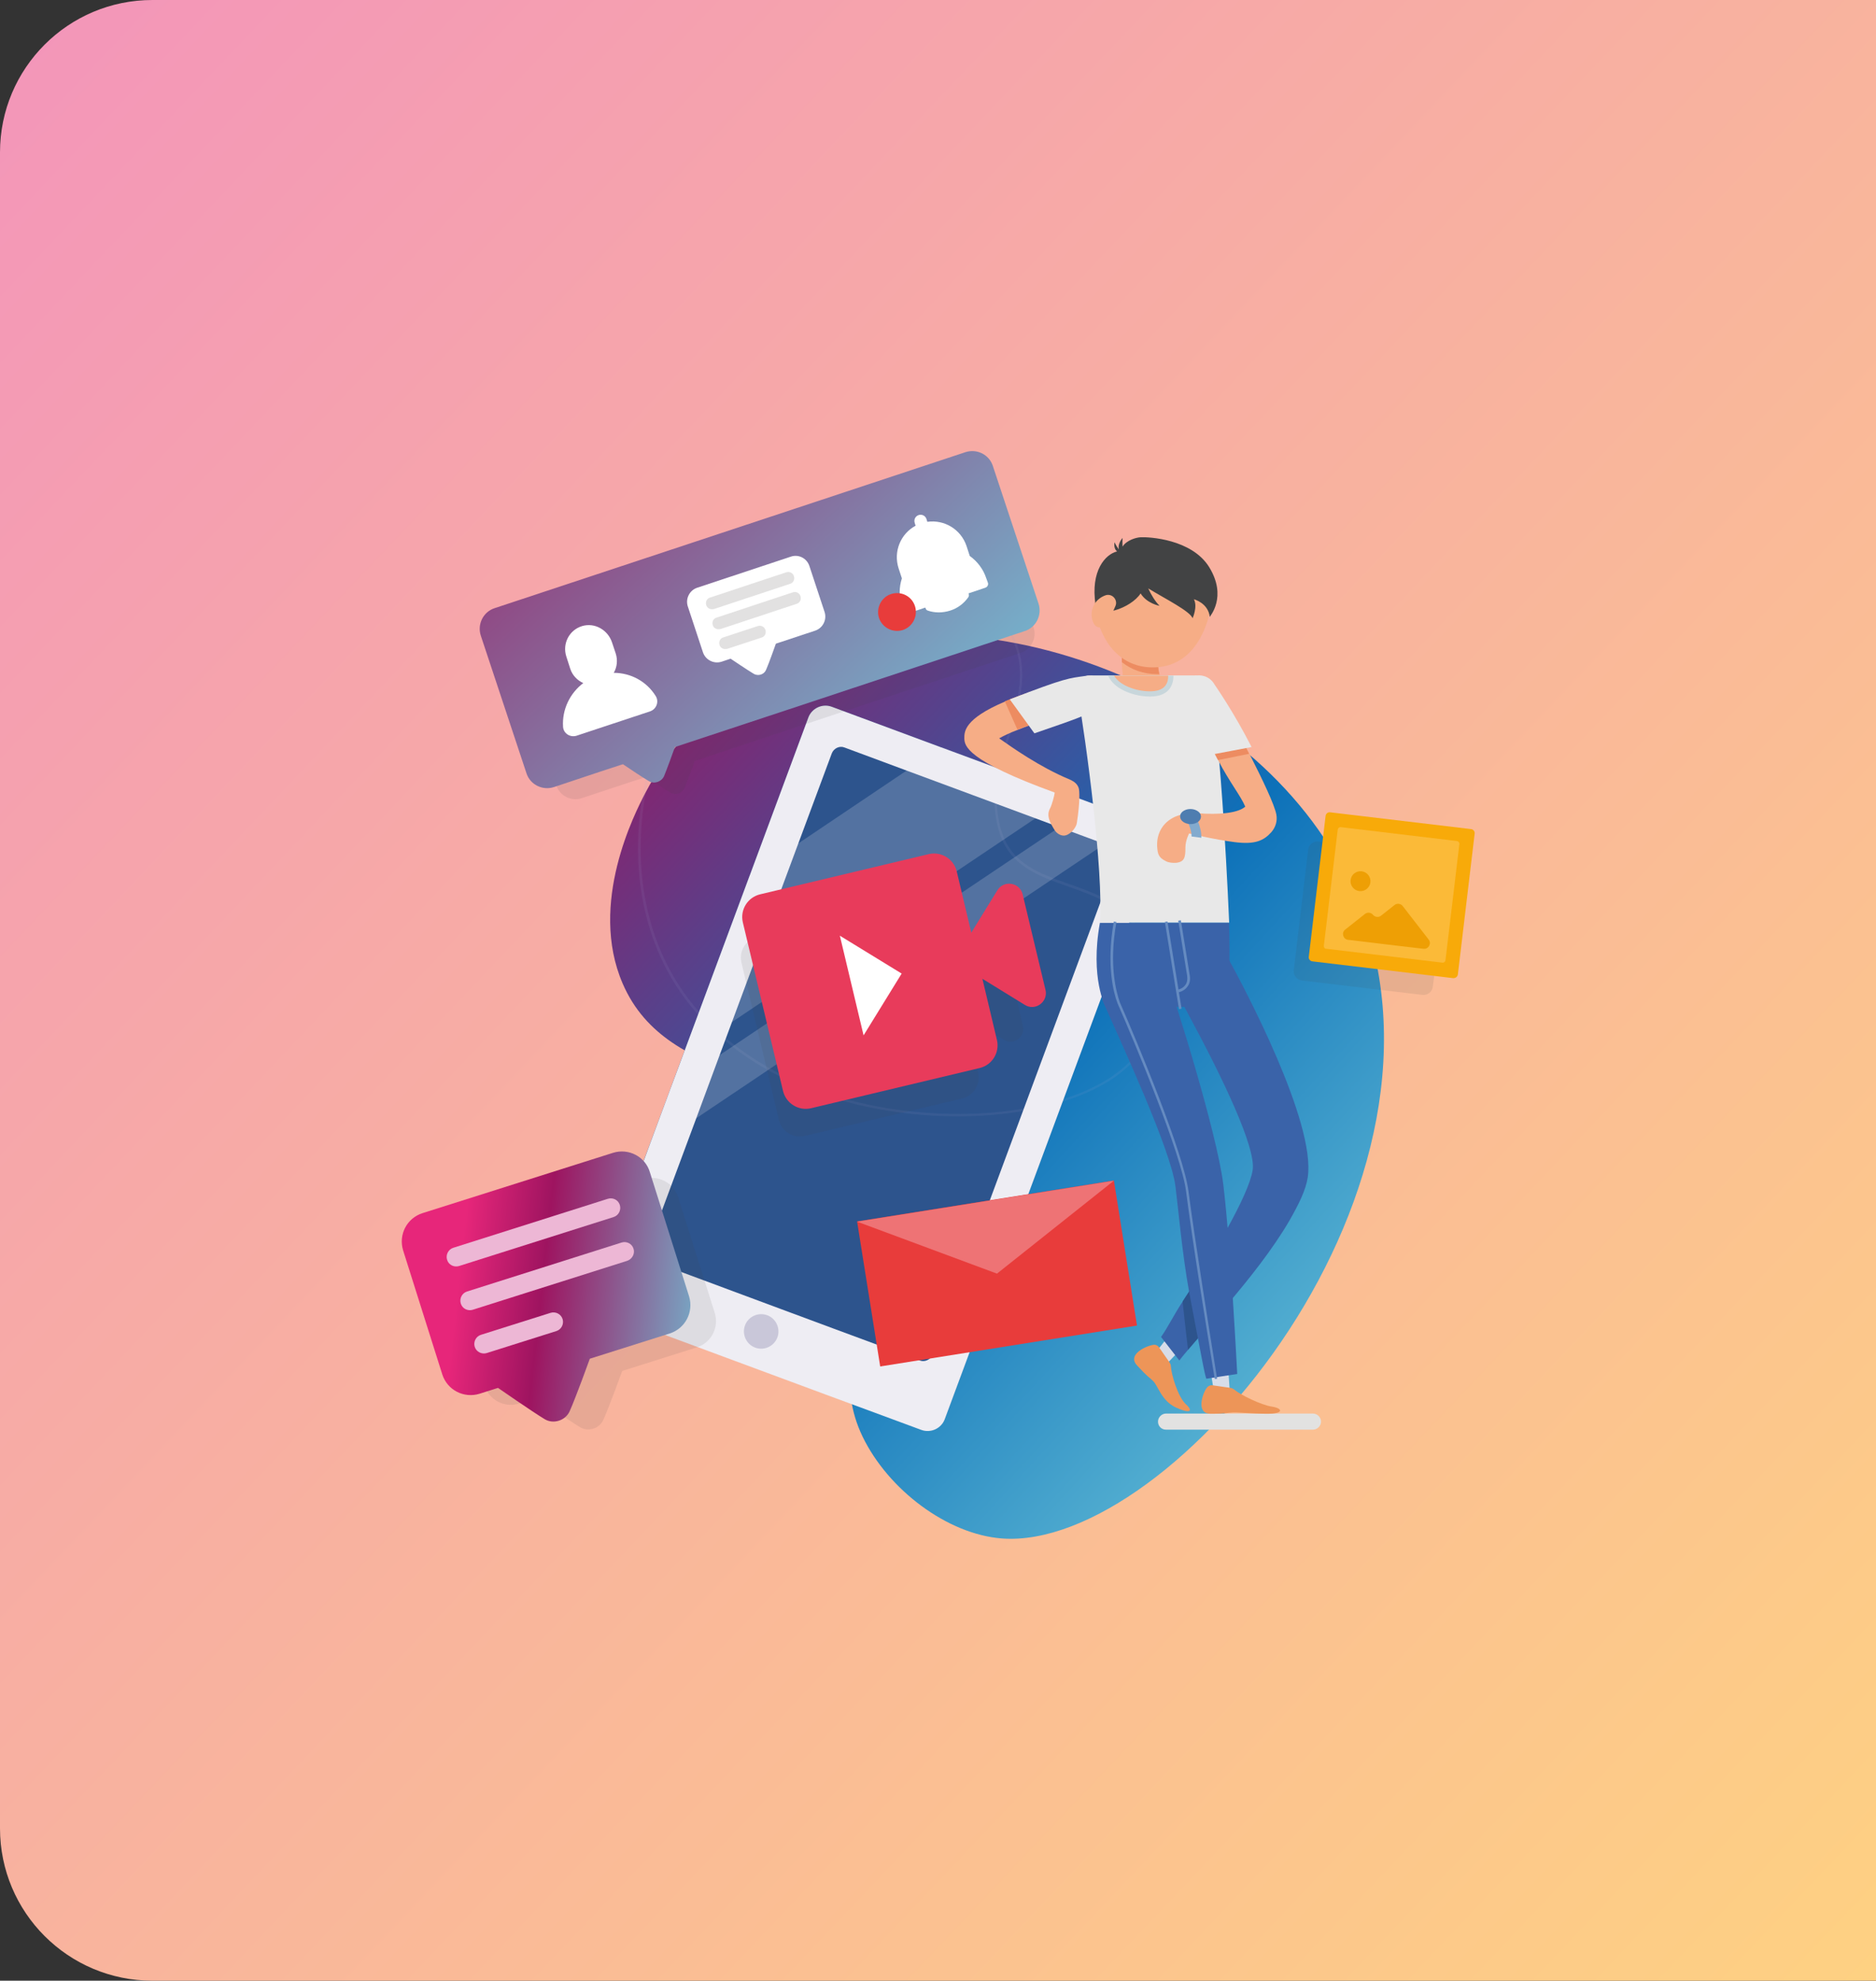 <svg width="197" height="208" viewBox="0 0 197 208" fill="none" xmlns="http://www.w3.org/2000/svg">
<rect x="0" y="0" width="197" height="208" fill="#333333" stroke="none"/>
<path d="M0 16C0 7.163 7.163 0 16 0H197V208H16C7.163 208 0 200.837 0 192V16Z" fill="url(#paint0_linear)"/>
<path d="M83.806 69.149C81.521 70.109 72.678 73.788 67.742 83.317C66.691 85.35 61.755 94.88 65.388 103.289C70.21 114.44 84.88 111.721 91.622 122.21C97.403 131.236 85.406 140.103 90.571 150.843C93.267 156.442 99.483 161.126 105.218 161.56C123.157 162.909 155.378 124.267 142.284 93.943C132.732 71.914 102.293 61.448 83.806 69.149Z" fill="url(#paint1_linear)"/>
<path d="M120.369 86.47L87.348 74.222C86.343 73.856 85.246 74.359 84.88 75.364L62.577 135.395C62.212 136.401 62.714 137.498 63.72 137.863L96.74 150.112C97.746 150.477 98.843 149.975 99.208 148.969L121.511 88.915C121.877 87.933 121.374 86.836 120.369 86.47Z" fill="#2D548D"/>
<path opacity="0.09" d="M100.579 117.228C99.757 117.228 98.911 117.206 98.043 117.16C85.223 116.451 74.757 110.739 70.05 101.895C62.532 87.773 69.913 68.097 81.224 61.905C86.937 58.751 91.896 58.843 95.049 59.483C100.442 60.556 104.419 63.047 106.247 66.475C108.212 70.154 107.161 73.605 106.041 77.238C105.036 80.506 104.007 83.865 105.241 87.499C106.338 90.743 109.195 91.749 112.234 92.823C115.319 93.92 118.518 95.04 120.232 98.582C122.037 102.329 121.809 107.448 119.729 110.533C116.896 114.646 109.4 117.228 100.579 117.228ZM91.485 59.391C88.674 59.391 85.177 60.031 81.361 62.133C70.164 68.28 62.852 87.796 70.301 101.781C74.963 110.556 85.36 116.2 98.089 116.908C107.869 117.457 116.484 114.829 119.523 110.396C121.557 107.402 121.786 102.375 120.003 98.719C118.335 95.268 115.204 94.171 112.165 93.097C109.08 92 106.155 90.972 105.013 87.613C103.756 83.888 104.807 80.483 105.812 77.17C106.909 73.582 107.961 70.177 106.041 66.589C104.259 63.23 100.328 60.785 95.027 59.734C93.998 59.528 92.81 59.391 91.485 59.391Z" fill="#AAAAD5"/>
<path opacity="0.2" d="M112.371 83.499L108.715 85.945L76.791 107.379L71.741 110.784L78.688 92.023L83.761 88.618L95.209 80.917L98.866 78.472L112.371 83.499Z" fill="#EEEDF3"/>
<path opacity="0.2" d="M119.638 86.196L115.981 88.641L73.043 117.48L67.97 120.862L70.438 114.258L75.489 110.876V110.853L111.228 86.881L114.885 84.413L119.638 86.196Z" fill="#EEEDF3"/>
<path d="M120.369 86.47L119.638 86.196L114.885 84.436L112.371 83.499L98.866 78.495L87.348 74.222C86.366 73.856 85.246 74.359 84.88 75.364L78.688 92.046L71.718 110.807L70.415 114.303L67.97 120.907L62.577 135.441C62.509 135.624 62.486 135.807 62.463 135.989C62.395 136.812 62.897 137.612 63.72 137.909L69.844 140.194L74.46 141.908L86.663 146.433L91.119 148.078L96.74 150.157C97.723 150.523 98.843 150.02 99.208 149.038L121.1 90.081L121.511 88.984C121.877 87.933 121.374 86.836 120.369 86.47ZM117.238 90.195L116.781 91.452L97.929 142.251C97.723 142.776 97.129 143.073 96.58 142.868L92.444 141.337L87.44 139.486L77.111 135.647L72.381 133.887L68.61 132.493C68.199 132.333 67.947 131.968 67.947 131.556C67.947 131.419 67.947 131.282 68.016 131.145L73.089 117.503L75.534 110.898L76.837 107.402L83.806 88.641L87.348 79.112C87.554 78.586 88.148 78.289 88.674 78.495L95.255 80.94L108.76 85.945L111.274 86.881L116.027 88.641L116.644 88.87C117.17 89.075 117.444 89.669 117.238 90.195Z" fill="#EEEDF3"/>
<path d="M79.305 141.52C78.368 141.177 77.888 140.126 78.231 139.189C78.573 138.252 79.625 137.772 80.561 138.115C81.498 138.457 81.978 139.509 81.635 140.446C81.27 141.405 80.219 141.862 79.305 141.52Z" fill="#C9C7D9"/>
<path opacity="0.1" d="M101.379 51.05L55.288 66.315C54.168 66.681 53.574 67.892 53.939 68.989L58.418 82.471C58.784 83.591 59.995 84.185 61.092 83.819L65.639 82.311L67.856 81.58C68.427 81.945 69.844 82.905 70.415 83.248C70.941 83.545 71.626 83.317 71.878 82.768C72.152 82.151 72.723 80.552 72.952 79.912L84.149 76.187L107.184 68.555C108.303 68.189 108.897 66.978 108.532 65.881L104.053 52.398C103.687 51.279 102.499 50.685 101.379 51.05Z" fill="#3F3F3F"/>
<path d="M101.379 47.485L51.928 63.87C50.74 64.258 50.1 65.561 50.489 66.749L55.288 81.214C55.676 82.403 56.979 83.042 58.167 82.654L63.034 81.031L65.411 80.254C66.005 80.666 67.536 81.671 68.153 82.037C68.701 82.357 69.456 82.106 69.73 81.511C70.004 80.849 70.644 79.112 70.872 78.449L82.892 74.473L107.618 66.269C108.806 65.881 109.446 64.578 109.057 63.39L104.258 48.925C103.87 47.737 102.59 47.097 101.379 47.485Z" fill="url(#paint2_linear)"/>
<path d="M64.451 70.657C64.794 70.063 64.885 69.331 64.657 68.623L64.268 67.458C63.834 66.155 62.463 65.355 61.138 65.744C59.767 66.155 59.035 67.595 59.469 68.943L59.881 70.223C60.109 70.931 60.635 71.457 61.252 71.731C59.835 72.805 59.012 74.519 59.127 76.324C59.172 77.032 59.881 77.467 60.543 77.261L68.267 74.702C68.93 74.473 69.227 73.696 68.861 73.102C67.902 71.548 66.234 70.657 64.451 70.657Z" fill="white"/>
<path d="M83.052 58.454L73.203 61.722C72.403 61.996 71.969 62.864 72.221 63.664L73.82 68.509C74.094 69.309 74.963 69.743 75.763 69.492L76.722 69.172C76.722 69.172 78.55 70.406 79.168 70.771C79.624 71.022 80.242 70.84 80.447 70.337C80.744 69.674 81.475 67.595 81.475 67.595L85.612 66.224C86.411 65.95 86.846 65.081 86.594 64.281L84.995 59.437C84.72 58.614 83.852 58.18 83.052 58.454Z" fill="white"/>
<path d="M74.917 63.961C74.597 64.03 74.254 63.87 74.163 63.55C74.049 63.207 74.231 62.842 74.574 62.75L82.572 60.099C82.892 59.985 83.281 60.168 83.372 60.511C83.486 60.853 83.303 61.219 82.961 61.311L74.963 63.961C74.94 63.961 74.94 63.961 74.917 63.961Z" fill="#E2E1E1"/>
<path d="M75.603 66.064C75.283 66.132 74.94 65.972 74.849 65.652C74.734 65.31 74.917 64.944 75.26 64.853L83.258 62.202C83.578 62.088 83.966 62.27 84.058 62.613C84.172 62.956 83.989 63.322 83.646 63.413L75.648 66.064C75.648 66.041 75.625 66.064 75.603 66.064Z" fill="#E2E1E1"/>
<path d="M76.311 68.143C75.991 68.212 75.648 68.052 75.557 67.732C75.443 67.389 75.626 67.023 75.968 66.932L79.579 65.744C79.899 65.63 80.264 65.812 80.379 66.155C80.493 66.498 80.31 66.864 79.967 66.955L76.357 68.143C76.334 68.143 76.334 68.143 76.311 68.143Z" fill="#E2E1E1"/>
<path d="M103.573 60.739C103.253 59.757 102.613 58.934 101.836 58.386L101.494 57.334C100.899 55.575 99.163 54.547 97.38 54.798L97.289 54.501C97.175 54.158 96.809 53.975 96.466 54.09C96.123 54.204 95.941 54.569 96.055 54.912L96.146 55.209C94.57 56.055 93.793 57.929 94.364 59.688L94.707 60.739C94.409 61.653 94.387 62.682 94.707 63.664L94.867 64.121C94.935 64.35 95.186 64.487 95.415 64.396L97.175 63.801C97.197 63.939 97.266 64.076 97.426 64.121C98.157 64.373 98.98 64.373 99.78 64.121C100.579 63.87 101.219 63.367 101.676 62.727C101.768 62.59 101.768 62.43 101.699 62.316L103.459 61.722C103.687 61.653 103.824 61.402 103.733 61.173L103.573 60.739Z" fill="white"/>
<path d="M96.078 63.641C96.421 64.67 95.849 65.812 94.821 66.155C93.793 66.498 92.65 65.927 92.307 64.898C91.964 63.87 92.536 62.727 93.564 62.385C94.615 62.042 95.735 62.59 96.078 63.641Z" fill="#E83C3B"/>
<path opacity="0.1" d="M151.104 89.875L138.467 88.367C137.919 88.298 137.439 88.687 137.37 89.235L135.862 101.872C135.794 102.421 136.182 102.9 136.731 102.969L149.368 104.477C149.916 104.546 150.396 104.157 150.464 103.609L151.973 90.972C152.041 90.446 151.653 89.944 151.104 89.875Z" fill="#3F3F3F"/>
<path d="M152.59 102.718L137.827 100.958C137.576 100.935 137.393 100.707 137.439 100.455L139.199 85.693C139.221 85.442 139.45 85.259 139.701 85.305L154.463 87.064C154.715 87.087 154.898 87.316 154.852 87.567L153.092 102.329C153.069 102.558 152.841 102.74 152.59 102.718Z" fill="#F8AA09"/>
<path d="M139.016 99.336L140.478 87.11C140.501 86.95 140.638 86.859 140.775 86.859L153.001 88.321C153.161 88.344 153.252 88.481 153.252 88.618L151.79 100.844C151.767 101.004 151.63 101.095 151.493 101.095L139.267 99.633C139.107 99.633 139.016 99.496 139.016 99.336Z" fill="#FBBA38"/>
<path d="M146.442 95.04L145.026 96.159C144.774 96.365 144.386 96.319 144.18 96.068C143.975 95.817 143.609 95.771 143.335 95.977L141.255 97.622C140.844 97.942 141.027 98.627 141.552 98.696L141.804 98.719L146.717 99.313L149.482 99.633C150.007 99.701 150.35 99.084 150.03 98.673L147.288 95.131C147.082 94.88 146.694 94.834 146.442 95.04Z" fill="#EE9F05"/>
<path d="M143.906 92.663C143.837 93.234 143.312 93.645 142.74 93.577C142.169 93.508 141.758 92.983 141.826 92.412C141.895 91.84 142.421 91.429 142.992 91.498C143.563 91.566 143.974 92.092 143.906 92.663Z" fill="#EE9F05"/>
<path opacity="0.1" d="M71.215 125.729C70.735 124.198 69.113 123.352 67.582 123.832L48.935 129.728C47.404 130.208 46.558 131.83 47.038 133.361L50.877 145.496C51.357 147.027 52.98 147.872 54.511 147.392L56.339 146.821C56.339 146.821 59.744 149.175 60.932 149.883C61.778 150.386 62.943 150.02 63.354 149.106C63.926 147.849 65.342 143.965 65.342 143.965L73.158 141.497C74.689 141.017 75.534 139.394 75.054 137.863L71.215 125.729Z" fill="#3F3F3F"/>
<path d="M64.36 121.067L44.365 127.397C42.719 127.923 41.828 129.66 42.331 131.305L46.444 144.33C46.97 145.976 48.706 146.867 50.352 146.364L52.294 145.747C52.294 145.747 55.95 148.284 57.207 149.038C58.121 149.586 59.378 149.175 59.812 148.215C60.429 146.867 61.938 142.685 61.938 142.685L70.324 140.034C71.969 139.509 72.861 137.772 72.358 136.127L68.245 123.101C67.765 121.456 66.005 120.542 64.36 121.067Z" fill="url(#paint3_linear)"/>
<path d="M64.428 127.809L48.204 132.95C47.678 133.11 47.107 132.836 46.947 132.287C46.787 131.762 47.084 131.191 47.61 131.031L63.834 125.889C64.36 125.729 64.931 126.003 65.091 126.552C65.251 127.077 64.954 127.649 64.428 127.809Z" fill="#EDB7D5"/>
<path d="M65.868 132.402L49.643 137.543C49.118 137.703 48.546 137.429 48.386 136.881C48.227 136.355 48.524 135.784 49.049 135.624L65.274 130.482C65.799 130.322 66.371 130.597 66.531 131.145C66.691 131.648 66.394 132.219 65.868 132.402Z" fill="#EDB7D5"/>
<path d="M58.418 139.783L51.106 142.091C50.58 142.251 50.009 141.954 49.849 141.428C49.689 140.902 49.986 140.331 50.512 140.171L57.824 137.863C58.35 137.703 58.921 138 59.081 138.526C59.241 139.052 58.944 139.623 58.418 139.783Z" fill="#EDB7D5"/>
<path opacity="0.1" d="M105.241 98.376C104.967 97.21 103.413 96.959 102.773 97.987L100.214 102.123L98.774 96.114C98.477 94.902 97.266 94.148 96.055 94.445L79.533 98.376C78.322 98.673 77.568 99.884 77.865 101.095L81.796 117.617C82.093 118.828 83.304 119.582 84.515 119.285L101.037 115.355C102.248 115.057 103.002 113.846 102.705 112.635L101.265 106.625L105.401 109.185C106.429 109.824 107.709 108.888 107.412 107.722L105.241 98.376Z" fill="#3F3F3F"/>
<path d="M104.739 93.486L101.996 97.942L100.465 91.497C100.145 90.195 98.843 89.395 97.54 89.692L79.808 93.92C78.505 94.24 77.705 95.542 78.002 96.845L82.23 114.578C82.55 115.88 83.852 116.68 85.155 116.383L102.888 112.155C104.19 111.835 104.99 110.533 104.693 109.23L103.162 102.786L107.618 105.528C108.715 106.214 110.086 105.208 109.789 103.952L107.389 93.92C107.092 92.663 105.424 92.389 104.739 93.486Z" fill="#E83B5B"/>
<path d="M88.194 98.261L94.684 102.238L90.685 108.728" fill="white"/>
<path d="M116.97 123.97L90.003 128.265L92.43 143.497L119.396 139.202L116.97 123.97Z" fill="#E83C3B"/>
<path d="M104.693 133.749L116.964 123.992L89.999 128.288L104.693 133.749Z" fill="#EE7375"/>
<path d="M122.448 150.135H137.873C138.33 150.135 138.719 149.746 138.719 149.289C138.719 148.832 138.33 148.443 137.873 148.443H122.448C121.991 148.443 121.603 148.832 121.603 149.289C121.603 149.769 121.968 150.135 122.448 150.135Z" fill="#E2E2E1"/>
<path d="M127.544 146.547L126.813 142.091L128.824 141.474L129.144 146.227L127.544 146.547Z" fill="#D7DDE9"/>
<path d="M129.212 145.747C129.35 145.77 129.464 145.816 129.578 145.907C130.286 146.501 132.457 147.552 133.554 147.712C134.743 147.895 134.811 148.466 133.12 148.466C131.452 148.466 130.218 148.306 129.487 148.329C128.733 148.352 128.938 148.466 127.11 148.466C125.693 148.466 126.15 146.661 126.653 145.838C126.813 145.587 127.019 145.45 127.316 145.473L129.212 145.747Z" fill="#ED9558"/>
<path d="M121.077 142.388L123.865 138.846L125.67 139.92L122.403 143.348L121.077 142.388Z" fill="#D7DDE9"/>
<path d="M122.814 143.073C122.883 143.188 122.951 143.302 122.951 143.439C122.997 144.353 123.705 146.73 124.551 147.484C125.396 148.261 124.848 148.443 123.477 147.804C121.968 147.095 121.626 145.564 121.1 145.039C120.575 144.513 120.62 144.719 119.386 143.37C118.426 142.342 120.049 141.451 121.009 141.245C121.306 141.177 121.534 141.245 121.717 141.497L122.814 143.073Z" fill="#ED9558"/>
<path d="M119.82 67.069C119.82 67.069 119.272 70.725 120.323 72.416C121.374 74.108 121.534 74.359 121.534 74.359" fill="#ED8C61"/>
<path d="M122.517 75.981C122.22 76.164 121.877 76.255 121.557 76.255C120.917 76.255 120.278 75.936 119.935 75.319C119.912 75.296 119.729 74.976 118.746 73.422C118.061 72.325 117.832 70.84 117.81 69.537C117.764 68.257 117.901 67.161 117.97 66.795C118.129 65.767 119.089 65.035 120.14 65.195C121.169 65.355 121.9 66.315 121.74 67.366C121.649 67.915 121.626 68.555 121.626 69.149C121.626 69.766 121.671 70.36 121.763 70.794C121.809 71.045 121.877 71.274 121.969 71.411C123.043 73.125 123.203 73.399 123.203 73.399C123.728 74.29 123.431 75.456 122.517 75.981Z" fill="#F6AD86"/>
<path d="M115.502 96.913C115.89 91.452 114.062 77.901 113.125 72.508C112.988 71.685 113.605 70.931 114.45 70.931H125.67C126.265 70.931 126.813 71.342 126.973 71.914C128.253 76.804 129.075 96.89 129.075 96.89H115.502V96.913Z" fill="#E8E8E8"/>
<path d="M134.034 85.556C133.851 84.528 132.594 81.9 131.201 79.158C129.715 76.255 128.047 73.193 127.27 71.822C126.836 71.045 125.853 70.771 125.076 71.182C124.299 71.617 124.025 72.599 124.436 73.376C125.625 75.524 126.836 77.787 127.91 79.82C129.121 82.151 130.286 83.568 130.766 84.71C129.898 85.465 127.727 85.533 126.013 85.419C125.533 85.373 123.705 85.236 122.494 86.356C122.014 86.79 121.466 87.59 121.511 88.847C121.557 89.715 121.671 90.058 122.448 90.446C122.768 90.606 123.18 90.629 123.522 90.606C124.414 90.492 124.482 90.012 124.482 88.984C124.482 88.252 124.871 87.521 124.871 87.521C124.871 87.521 127.476 88.161 129.647 88.435C131.818 88.71 132.709 88.275 133.509 87.384C133.966 86.859 134.148 86.196 134.034 85.556Z" fill="#F6AD86"/>
<path d="M116.096 105.734C116.096 105.734 114.45 102.718 115.502 96.913H129.053C129.053 96.913 129.235 101.324 128.938 105.734H116.096Z" fill="#3A63A9"/>
<path d="M131.178 79.158L129.601 79.478L127.91 79.82C126.859 77.787 125.625 75.501 124.436 73.376C124.002 72.599 124.299 71.617 125.076 71.182C125.853 70.748 126.836 71.045 127.27 71.822C128.024 73.193 129.692 76.255 131.178 79.158Z" fill="#ED8C61"/>
<path d="M115.936 72.211C115.73 71.342 114.839 70.817 113.993 71.045C110.109 72.005 107.412 72.873 105.538 73.673C101.219 75.501 101.265 76.85 101.265 77.535C101.288 78.312 101.448 79.843 110.748 83.225C110.748 83.499 110.451 84.551 110.268 84.893C109.834 85.67 110.291 86.424 110.748 87.178C110.908 87.43 111.274 87.75 111.708 87.75C112.279 87.75 112.988 87.019 113.079 86.424C113.422 84.254 113.376 82.974 113.262 82.722C113.262 82.7 113.239 82.677 113.239 82.654C113.193 82.585 113.171 82.517 113.125 82.448C113.102 82.403 113.056 82.38 113.034 82.334C112.988 82.288 112.965 82.243 112.919 82.22C112.851 82.151 112.782 82.105 112.714 82.06C112.691 82.06 112.691 82.037 112.668 82.037C112.554 81.968 112.439 81.9 112.325 81.854C109.172 80.552 106.224 78.449 104.921 77.535C105.378 77.284 106.018 76.964 106.818 76.667C108.806 75.867 111.731 74.93 114.725 74.199C115.616 73.947 116.141 73.079 115.936 72.211Z" fill="#F6AD86"/>
<path d="M131.429 78.449L129.258 78.861L127.567 79.18L126.127 79.455C124.276 75.821 123.842 74.999 123.774 73.765C123.705 72.371 124.071 71.662 124.985 71.16C125.899 70.657 127.042 70.977 127.544 71.891C127.59 71.959 129.555 74.77 131.429 78.449Z" fill="#E8E8E8"/>
<path d="M137.325 123.65C137.119 124.975 136.411 126.415 135.405 128.174C133.714 131.099 131.132 134.367 128.801 137.086C127.179 138.983 125.693 140.628 124.756 141.748C124.345 142.228 124.025 142.616 123.842 142.868L121.923 140.4C122.631 139.394 123.294 138.046 124.117 136.789C124.139 136.766 124.162 136.721 124.185 136.698C125.739 134.344 127.407 131.693 128.733 129.271C128.778 129.18 128.824 129.111 128.87 129.02C130.287 126.46 131.338 124.198 131.543 122.873C131.909 120.519 128.367 113.161 124.871 106.671C124.482 105.917 124.071 105.186 123.682 104.477C123.545 104.226 123.477 103.974 123.454 103.7C123.363 102.512 124.231 101.141 125.305 100.547C126.607 99.816 128.298 99.45 129.03 100.752C130.515 103.449 138.216 117.868 137.325 123.65Z" fill="#3A63A9"/>
<path d="M128.801 137.086C127.179 138.983 125.693 140.628 124.756 141.748C124.596 140.423 124.436 138.983 124.276 137.521C124.254 137.246 124.208 136.949 124.185 136.675C125.739 134.321 127.407 131.671 128.732 129.248C128.824 131.648 128.824 134.458 128.801 137.086Z" fill="#2D548D"/>
<path d="M128.458 124.381C127.796 118.965 123.248 104.409 122.54 102.809C121.946 101.438 118.655 101.141 117.284 101.758C115.913 102.352 115.296 103.952 115.89 105.323C117.718 109.482 122.905 120.61 123.431 124.541C123.728 126.895 124.139 131.625 124.871 135.67C125.396 138.48 125.922 141.223 126.31 143.211C126.653 144.947 126.653 144.627 126.676 144.787L129.921 144.285C129.921 144.285 129.235 130.779 128.458 124.381Z" fill="#3A63A9"/>
<path d="M114.747 74.153C111.754 74.884 108.829 75.821 106.841 76.621L105.515 73.65C107.389 72.874 110.086 71.982 113.97 71.022C114.839 70.817 115.707 71.342 115.913 72.188C116.141 73.079 115.616 73.948 114.747 74.153Z" fill="#ED8C61"/>
<path d="M114.016 70.977C115.045 70.817 115.799 71.32 116.073 72.325C116.347 73.331 115.662 74.107 114.747 74.633C113.651 75.273 113.262 75.41 108.623 77.01L106.041 73.445C111.982 71.137 112.279 71.228 114.016 70.977Z" fill="#E8E8E8"/>
<path d="M121.74 70.794C121.649 70.794 121.557 70.794 121.489 70.794C120.095 70.794 118.815 70.337 117.81 69.537C117.764 68.257 117.901 67.161 117.97 66.795C118.129 65.767 119.089 65.035 120.14 65.195C121.169 65.355 121.9 66.315 121.74 67.366C121.649 67.915 121.626 68.555 121.626 69.149C121.58 69.743 121.626 70.337 121.74 70.794Z" fill="#ED8C61"/>
<path d="M127.11 64.03C126.356 67.526 124.414 70.086 121.054 70.086C117.718 70.086 115.616 67.549 114.999 64.03C114.45 60.739 117.718 57.517 121.054 57.517C124.437 57.494 127.819 60.762 127.11 64.03Z" fill="#F6AD86"/>
<path d="M127.567 144.81L127.544 144.719C126.63 139.052 125.236 130.505 124.551 125.112C124.048 121.182 119.181 109.527 117.353 105.368C117.33 105.346 117.33 105.3 117.33 105.277C117.33 105.254 117.33 105.254 117.307 105.231C117.01 104.432 116.119 101.461 116.964 96.776L117.238 96.822C116.393 101.438 117.284 104.34 117.558 105.14C117.558 105.163 117.581 105.186 117.581 105.208C117.581 105.231 117.581 105.254 117.604 105.277C119.432 109.436 124.299 121.136 124.802 125.089C125.511 130.459 126.882 139.029 127.796 144.696L127.819 144.787L127.567 144.81Z" fill="#658BC1"/>
<path d="M123.225 70.954C123.225 71.776 122.905 73.148 120.757 73.148C119.203 73.148 117.238 72.485 116.507 71.228L116.347 70.954H123.225Z" fill="#C8D6DB"/>
<path d="M116.987 70.954C117.558 71.959 119.272 72.599 120.757 72.599C122.243 72.599 122.677 71.868 122.677 70.954H116.987Z" fill="#F6AD86"/>
<path d="M125.122 87.841C125.122 87.818 125.213 86.904 124.254 85.579L125.145 85.053C126.265 86.722 126.15 87.91 126.15 87.978L125.122 87.841Z" fill="#82AACE"/>
<path d="M124.436 85.076C124.939 84.848 125.602 84.962 125.945 85.328C126.265 85.693 126.127 86.196 125.602 86.424C125.099 86.653 124.436 86.539 124.094 86.173C123.774 85.784 123.911 85.305 124.436 85.076Z" fill="#4E7DB0"/>
<path d="M126.973 59.551C125.145 56.603 120.643 56.375 119.775 56.42C119.318 56.443 118.312 56.717 117.878 57.403C117.855 56.923 117.878 56.489 117.878 56.489C117.49 56.969 117.421 57.38 117.49 57.7C117.215 57.334 117.033 56.946 117.033 56.946C116.964 57.449 117.101 57.746 117.307 57.906C116.073 58.203 114.496 59.939 115.044 63.504C115.273 65.058 118.792 63.87 119.775 62.316C120.437 63.39 121.763 63.618 121.763 63.618C121.306 63.161 120.894 62.476 120.575 61.79C122.448 62.933 124.939 64.167 125.236 64.921C125.236 64.921 125.785 63.71 125.373 62.933C125.373 62.933 126.859 63.299 127.042 64.784C127.019 64.738 128.915 62.705 126.973 59.551Z" fill="#424344"/>
<path d="M122.597 96.769L122.326 96.812L123.806 105.971L124.077 105.928L122.597 96.769Z" fill="#658BC1"/>
<path d="M123.659 104.226L123.614 103.952C123.614 103.952 124.185 103.86 124.482 103.426C124.665 103.175 124.711 102.855 124.665 102.489L123.728 96.685L124.002 96.639L124.939 102.443C125.008 102.9 124.939 103.289 124.711 103.586C124.345 104.134 123.682 104.226 123.659 104.226Z" fill="#658BC1"/>
<path d="M114.816 63.664C114.542 64.258 114.587 64.898 114.839 65.447C115.136 66.087 116.073 66.041 116.347 65.401L117.124 63.664C117.421 63.024 116.827 62.316 116.141 62.499C115.57 62.682 115.067 63.093 114.816 63.664Z" fill="#F6AD86"/>
<defs>
<linearGradient id="paint0_linear" x1="0" y1="0" x2="207.693" y2="196.71" gradientUnits="userSpaceOnUse">
<stop stop-color="#F395BA"/>
<stop offset="1" stop-color="#FED182"/>
</linearGradient>
<linearGradient id="paint1_linear" x1="149.506" y1="151.426" x2="33.572" y2="44.923" gradientUnits="userSpaceOnUse">
<stop stop-color="#6FC7DA"/>
<stop offset="0.369" stop-color="#0D71B9"/>
<stop offset="0.761" stop-color="#9E1460"/>
<stop offset="1" stop-color="#E7267A"/>
</linearGradient>
<linearGradient id="paint2_linear" x1="100.741" y1="87.313" x2="50.475" y2="33.998" gradientUnits="userSpaceOnUse">
<stop stop-color="#6FC7DA"/>
<stop offset="1" stop-color="#9E1460"/>
</linearGradient>
<linearGradient id="paint3_linear" x1="76.826" y1="136.734" x2="48.228" y2="133.606" gradientUnits="userSpaceOnUse">
<stop stop-color="#6FC7DA"/>
<stop offset="0.693" stop-color="#9E1460"/>
<stop offset="1" stop-color="#E7267A"/>
</linearGradient>
</defs>
</svg>

